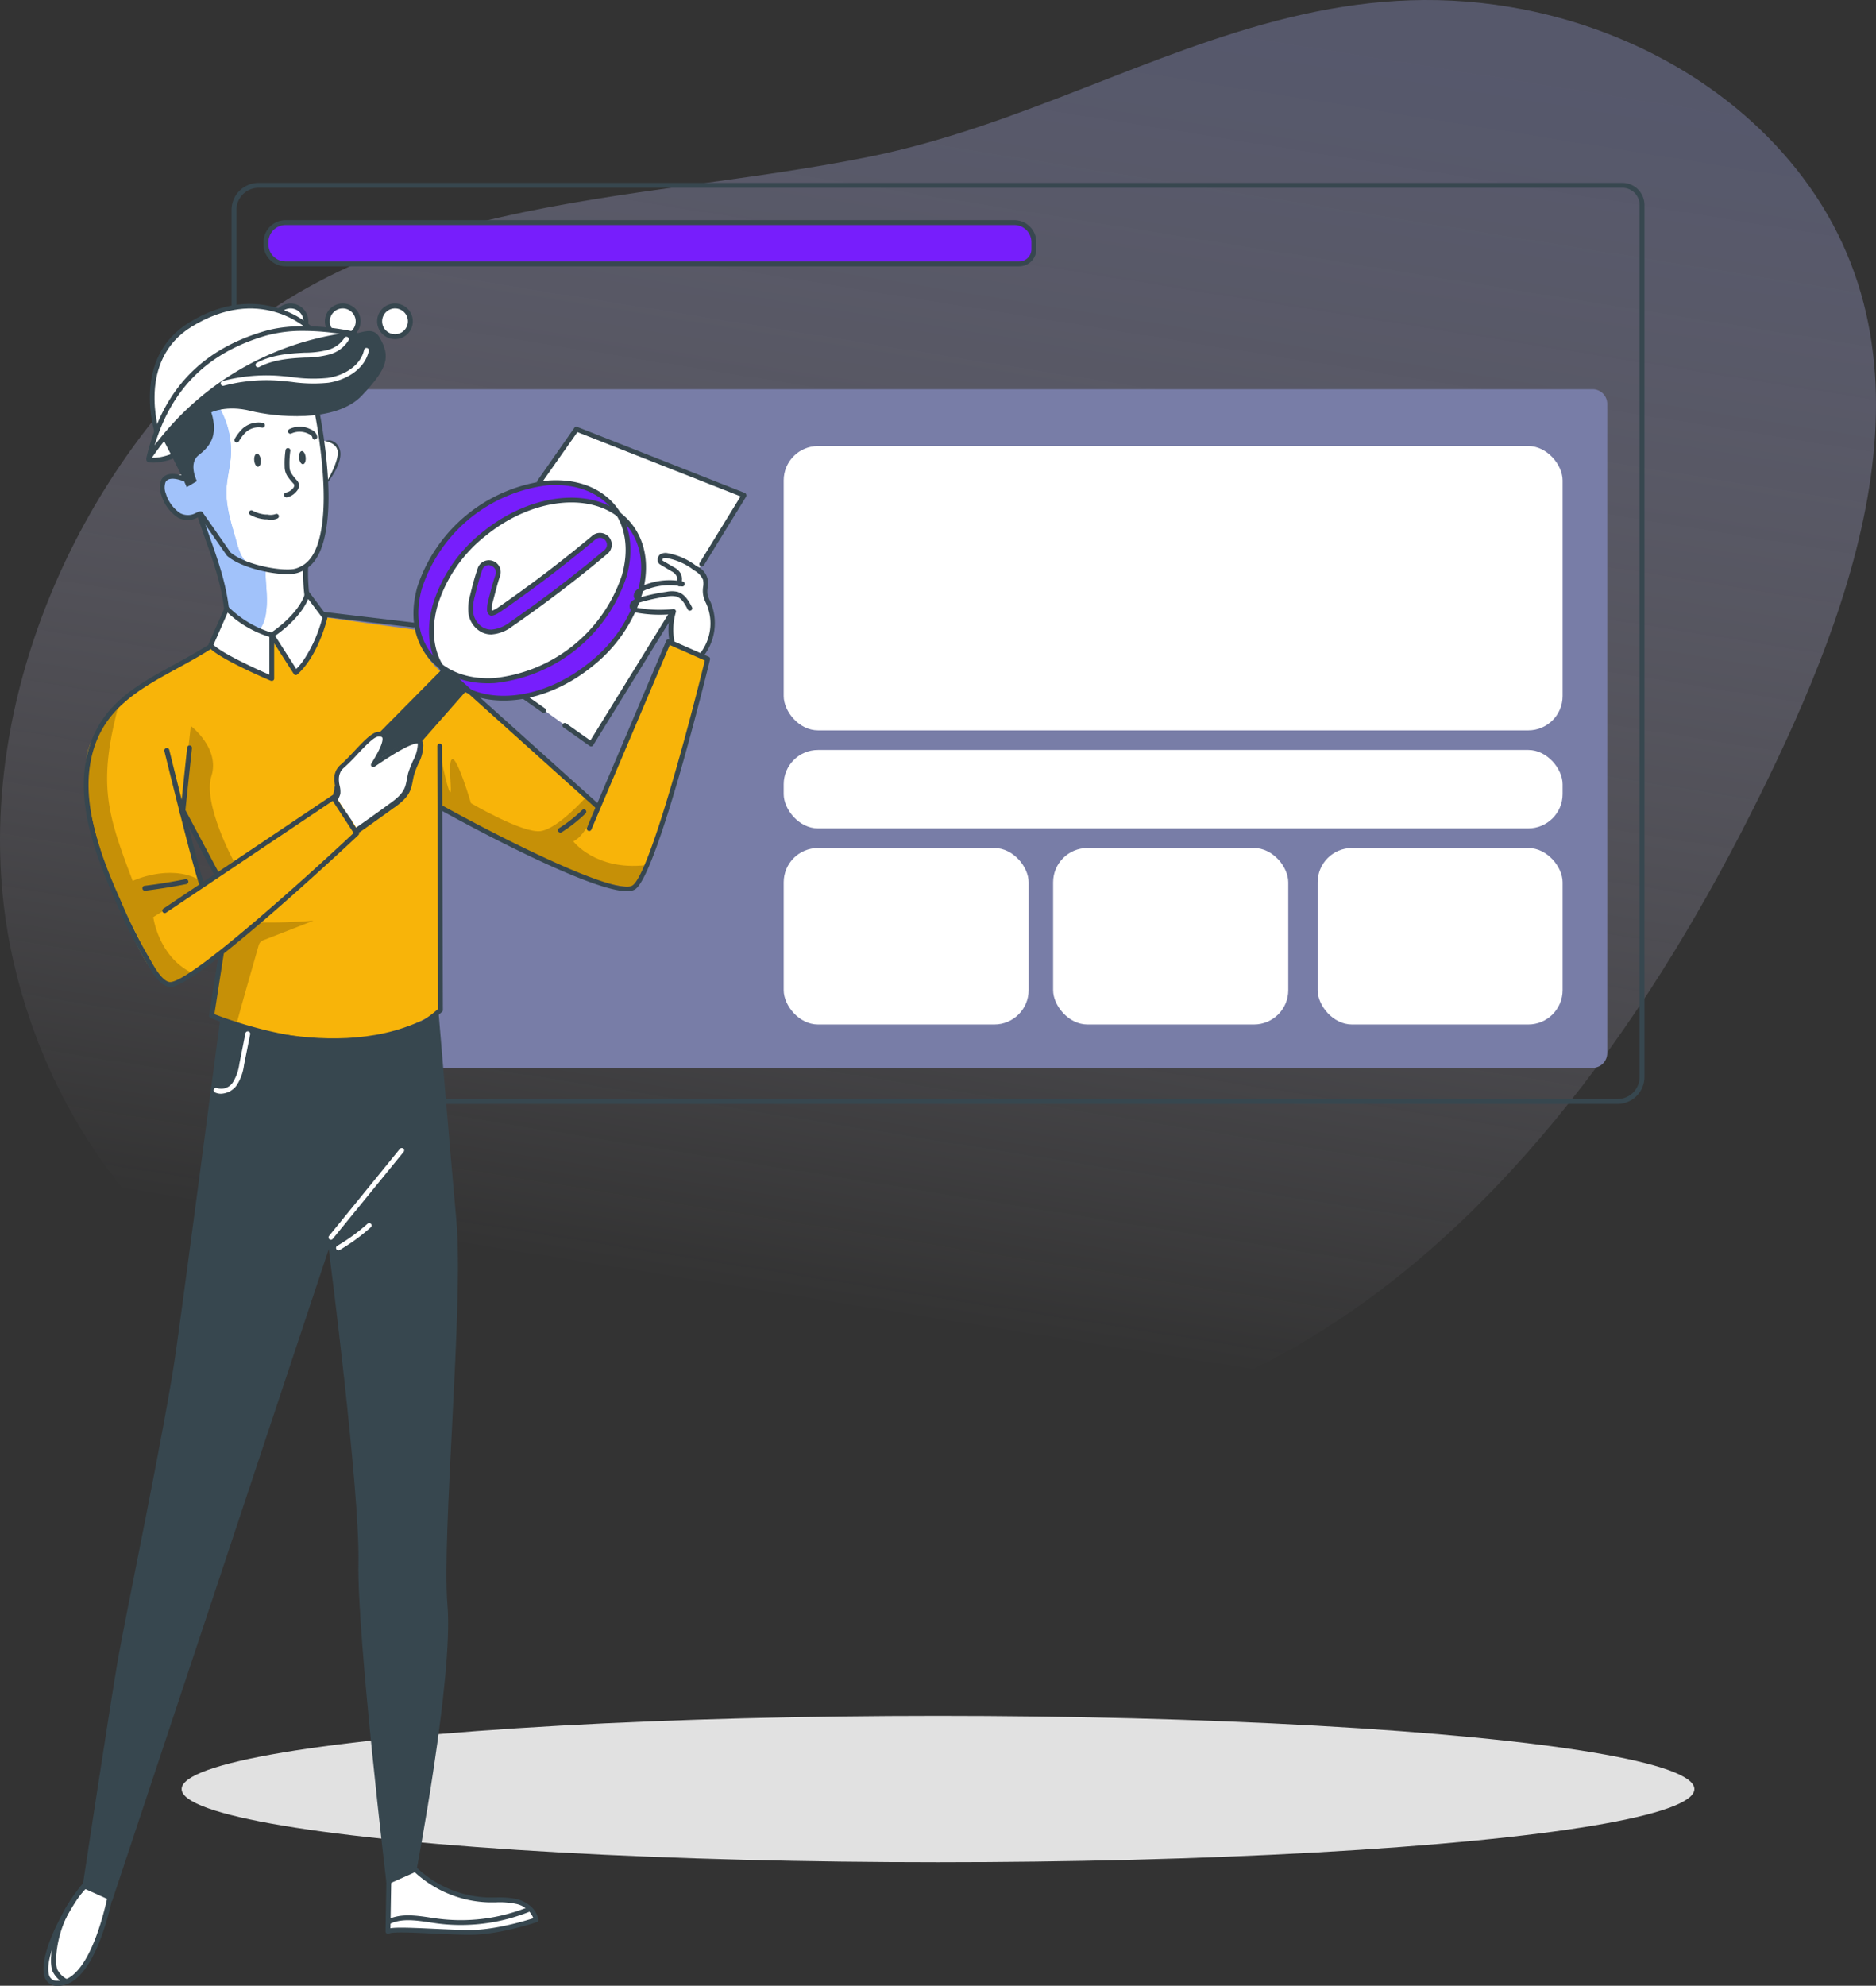 <svg xmlns="http://www.w3.org/2000/svg" xmlns:xlink="http://www.w3.org/1999/xlink" width="382.95" height="405.114" viewBox="0 0 382.95 405.114"><rect x="0" y="0" width="382.95" height="405.114" fill="#333333" stroke="none"/><defs><linearGradient id="a" x1="0.5" x2="0.339" y2="0.81" gradientUnits="objectBoundingBox"><stop offset="0" stop-color="#797da4"/><stop offset="1" stop-color="#efe5ff" stop-opacity="0"/></linearGradient></defs><g transform="translate(-455.025 -5935)"><g transform="translate(455.032 5935.004)"><path d="M321.9,65.82C293.12,72.75,266.66,88,236.3,94.2c-49.22,10-104.72,7.06-141.23,47.64C67.5,172.49,51.91,217.37,61.23,258.25c24.24,106.36,177,125.34,259.25,80.15,42.67-23.45,73.61-67,95.15-109.57,19.77-39.09,40.78-90.54,11-130.21-14.2-18.93-36.52-31-59.86-34.91C350.77,61,336.05,62.41,321.9,65.82Z" transform="translate(-58.53 -62.29)" opacity="0.5" fill="url(#a)"/><path d="M125,200.08a12.88,12.88,0,0,0,1.45,2.65L124.51,206l4.84,3.82,2.75-2.68a12.57,12.57,0,0,0,5.9.86l1.9,3.3,5.71-2.3-.92-3.71a12.68,12.68,0,0,0,3.69-4.71h3.81l.86-6.1-3.65-1a12.79,12.79,0,0,0-2.24-5.55l1.9-3.29-4.84-3.83-2.74,2.66a12.85,12.85,0,0,0-5.92-.87l-1.88-3.3-5.72,2.3.93,3.71a12.74,12.74,0,0,0-3.7,4.72h-3.8l-.87,6.1,3.65,1a12.88,12.88,0,0,0,.83,2.95Zm7.87-10.36a6.87,6.87,0,1,1-2.83,6.65,6.75,6.75,0,0,1,2.8-6.65Z" transform="translate(-58.53 -62.29)" fill="#4285f4"/><path d="M129.08,172.82a5.42,5.42,0,0,0,.58,1.09l-.78,1.34,2,1.55,1.12-1.09a5.27,5.27,0,0,0,2.42.34l.77,1.35,2.33-.94-.38-1.5a5.37,5.37,0,0,0,1.51-1.93h1.55l.35-2.49-1.49-.43a5.32,5.32,0,0,0-.91-2.26l.78-1.34-2-1.55-1.11,1.08a5.14,5.14,0,0,0-2.42-.34l-.77-1.35-2.33.94.37,1.5a5.34,5.34,0,0,0-1.5,1.93h-1.56l-.35,2.49,1.49.42a4.89,4.89,0,0,0,.33,1.19Zm3.29-4.3a2.8,2.8,0,1,1-.81,3.87,2.87,2.87,0,0,1-.41-1A2.83,2.83,0,0,1,132.37,168.52Z" transform="translate(-58.53 -62.29)" fill="#4285f4"/><path d="M57.81,79.4H325.08a3,3,0,0,1,3,3V214.85a3,3,0,0,1-3,3H54.81V82.4A3,3,0,0,1,57.81,79.4Z" fill="#787da7"/><path d="M388.71,287.5H111.29a5.51,5.51,0,0,1-5.5-5.5V105.1a5.51,5.51,0,0,1,5.5-5.5H389.71a4.51,4.51,0,0,1,4.5,4.5V282a5.51,5.51,0,0,1-5.5,5.5ZM111.29,100.6a4.51,4.51,0,0,0-4.5,4.5V282a4.51,4.51,0,0,0,4.5,4.5H388.71a4.51,4.51,0,0,0,4.5-4.5V104.1a3.5,3.5,0,0,0-3.5-3.5Z" transform="translate(-58.53 -62.29)" fill="#37474f"/><path d="M58.29,45.4H207a4,4,0,0,1,4,4v1.43a3,3,0,0,1-3,3H58.29a4,4,0,0,1-4-4V49.4A4,4,0,0,1,58.29,45.4Z" fill="#771efc"/><path d="M266.57,116.62H116.82a4.5,4.5,0,0,1-4.5-4.5v-.42a4.51,4.51,0,0,1,4.5-4.5H265.57a4.5,4.5,0,0,1,4.5,4.5v1.42a3.5,3.5,0,0,1-3.5,3.5ZM116.82,108.2a3.5,3.5,0,0,0-3.5,3.5v.42a3.5,3.5,0,0,0,3.5,3.5H266.57a2.5,2.5,0,0,0,2.5-2.5V111.7a3.5,3.5,0,0,0-3.5-3.5Z" transform="translate(-58.53 -62.29)" fill="#37474f"/><path d="M121,127.84a3.14,3.14,0,1,1-3.13-3.13,3.14,3.14,0,0,1,3.13,3.13Z" transform="translate(-58.53 -62.29)" fill="#fff"/><path d="M117.84,131.48a3.64,3.64,0,1,1,3.63-3.64,3.64,3.64,0,0,1-3.63,3.64Zm0-6.27a2.64,2.64,0,1,0,2.63,2.63,2.64,2.64,0,0,0-2.63-2.63Z" transform="translate(-58.53 -62.29)" fill="#37474f"/><circle cx="3.13" cy="3.13" r="3.13" transform="translate(66.84 62.42)" fill="#fff"/><path d="M128.5,131.48a3.64,3.64,0,1,1,3.63-3.64,3.64,3.64,0,0,1-3.63,3.64Zm0-6.27a2.64,2.64,0,1,0,2.63,2.63,2.64,2.64,0,0,0-2.63-2.63Z" transform="translate(-58.53 -62.29)" fill="#37474f"/><path d="M142.29,127.84a3.14,3.14,0,1,1-3.14-3.13,3.14,3.14,0,0,1,3.14,3.13Z" transform="translate(-58.53 -62.29)" fill="#fff"/><path d="M139.15,131.48a3.64,3.64,0,1,1,3.64-3.64A3.64,3.64,0,0,1,139.15,131.48Zm0-6.27a2.63,2.63,0,1,0,1.866.767A2.64,2.64,0,0,0,139.15,125.21Z" transform="translate(-58.53 -62.29)" fill="#37474f"/><ellipse cx="154.4" cy="14.93" rx="154.4" ry="14.93" transform="translate(37.07 350.05)" fill="#e1e1e1"/><path d="M76.31,446.38s-6.69,8.09-7.88,14.45.87,6,2.48,6.14,6-5.17,7.12-7.22,3.56-14.13,3.56-14.13Z" transform="translate(-58.53 -62.29)" fill="#fff"/><path d="M138.34,445.15l3.6-2.34s5.75,5,10.43,6.4,13.93-.91,15.6,4.73c0,0-8.44,2.94-13.45,2.57s-16.8-.2-16.8-.2Z" transform="translate(-58.53 -62.29)" fill="#fff"/><path d="M103.52,269.85s-7,53.33-9.09,68.17S84.13,392,82.61,400.74s-7.27,46.66-7.27,46.66l6.06,2.73,44.23-133s6.37,49.08,6.06,63.93,5.76,65.75,5.76,65.75l6.05-2.7s7.59-39.72,6.37-54.27,3.34-61.5,1.82-78.47-3.63-42.42-3.63-42.42S131.69,278.94,103.52,269.85Z" transform="translate(-58.53 -62.29)" fill="#37474f"/><path d="M70.43,467.4h-.48a2.58,2.58,0,0,1-2.4-2.08c-1.32-5.1,6.17-18.07,9.54-20.37a.49.49,0,0,1,.68.13.48.48,0,0,1-.13.68c-3,2.09-10.31,14.76-9.14,19.31a1.61,1.61,0,0,0,1.5,1.32h.39c7,0,10.27-18.09,10.3-18.27a.507.507,0,0,1,1,.17C81.56,449.11,78.21,467.4,70.43,467.4Z" transform="translate(-58.53 -62.29)" fill="#37474f"/><path d="M126.08,315.22a.45.45,0,0,1-.31-.11.49.49,0,0,1-.07-.69l14.44-17.75a.5.5,0,0,1,.7-.07.49.49,0,0,1,.07.69L126.47,315a.5.5,0,0,1-.39.22Z" transform="translate(-58.53 -62.29)" fill="#fff"/><path d="M127.61,317.37a.49.49,0,0,1-.42-.24.5.5,0,0,1,.17-.68,38.125,38.125,0,0,0,6.2-4.52.492.492,0,0,1,.65.74,39.1,39.1,0,0,1-6.35,4.63.45.45,0,0,1-.25.07Z" transform="translate(-58.53 -62.29)" fill="#fff"/><path d="M154.52,457c-2.2,0-4.93-.13-7.58-.25-3.71-.18-8.34-.4-8.95,0a.52.52,0,0,1-.51,0,.49.49,0,0,1-.26-.43l.26-15.4a.47.47,0,0,1,.51-.49.49.49,0,0,1,.48.51l-.25,14.73c1.31-.22,4-.12,8.77.1,2.63.12,5.35.25,7.53.25,5,0,11.22-1.87,12.88-2.4a4.83,4.83,0,0,0-3.54-2.93,16.208,16.208,0,0,0-4.09-.31h-1.6a23.25,23.25,0,0,1-16.48-7.66.5.5,0,0,1,0-.7.49.49,0,0,1,.7.05,22.23,22.23,0,0,0,15.77,7.32h1.56a17.119,17.119,0,0,1,4.33.34c1.94.48,4,1.95,4.37,4.15a.48.48,0,0,1-.33.54C167.82,454.51,160.44,457,154.52,457Z" transform="translate(-58.53 -62.29)" fill="#37474f"/><path d="M103.64,285.42a2.82,2.82,0,0,1-1.23-.27.492.492,0,0,1,.42-.89,2.81,2.81,0,0,0,3.18-1.1,9.34,9.34,0,0,0,1.37-3.82l1.24-6.25a.494.494,0,1,1,.97.19l-1.25,6.25a9.84,9.84,0,0,1-1.54,4.22,4.18,4.18,0,0,1-3.16,1.67Z" transform="translate(-58.53 -62.29)" fill="#fff"/><path d="M152.64,455a37.442,37.442,0,0,1-5-.33l-1.42-.21c-2.93-.43-6-.89-8.44.49l-.48-.87c2.75-1.53,6-1.05,9.07-.59l1.4.2a36.59,36.59,0,0,0,18.57-2.35l.37.91A37.59,37.59,0,0,1,152.64,455Z" transform="translate(-58.53 -62.29)" fill="#37474f"/><path d="M71.83,467a5.51,5.51,0,0,1-2.63-2.67,8.44,8.44,0,0,1-.23-3,23.51,23.51,0,0,1,6.41-14.48l.72.69A22.4,22.4,0,0,0,70,461.38a7.25,7.25,0,0,0,.19,2.64,4.58,4.58,0,0,0,2.1,2.07Z" transform="translate(-58.53 -62.29)" fill="#37474f"/><path d="M120.65,151.78l31.24-50.76L117.68,87.54l-28.2,41.88Z" fill="#fff"/><path d="M201.37,196.21s2.68-3.43,2.74-6.86-2.17-3.84-1.59-5.85.1-3.15-2-5.26-6.84-3.36-7.15-2.23,4.24,2.93,3.81,4.86c0,0-8.11.31-8.48,2.37l-.13,1.44s-1.62.74-1.25,1.62,8.68.75,8.68.75-1.38,5.42.43,7Z" transform="translate(-58.53 -62.29)" fill="#fff"/><path d="M185.67,167.74c8.58,11.31.77,25.55-10.8,32.92s-22.79,4.07-28.61-5.06-1.14-22.51,10.44-29.88S179.13,159.12,185.67,167.74Z" transform="translate(-58.53 -62.29)" fill="#fff"/><path d="M195,193.22l-14.42,33.05L154.3,203.51s-9.56-4.71-10.78-12.7l-18.64-2.59s-2.24,8.85-6.07,10.77l-4.18-7.32-.63,9s-9.62-3.9-12.32-6.19c0,0-21.49,9.72-25,20.33s8,36.19,8,36.19,4.34,11.13,8,11.83,11-6.1,11-6.1l-2,12.77s28.11,11.14,46.7-1.16l-.25-41.49s23.71,12,30.84,14.58,9.74,1.56,9.74,1.56S200.92,211,203,196.2Zm-95,49.51-3.63-13.65,6.19,11.59Z" transform="translate(-58.53 -62.29)" fill="#f8b409"/><path d="M150.67,199.7s14.52,6,28.41-8.84,5-24.11,5-24.11,12.32,8.48,1.74,23.48S163.61,205.39,157,204.28,150.67,199.7,150.67,199.7Z" transform="translate(-58.53 -62.29)" fill="#771efc"/><path d="M111.26,250.11c-.23,0,0,.35.25.35a109,109,0,0,0,11-.35l-10,3.9a2.26,2.26,0,0,0-.86.51,2.09,2.09,0,0,0-.39.87c-1.5,5.26-4.59,15.94-4.45,16l-5.14-1.88,2-12.77Z" transform="translate(-58.53 -62.29)" opacity="0.2"/><path d="M95.62,226.67l1.86-16.28s6,4.56,4.2,10.22S106.25,238,106.25,238l-3.72,2.71L95.11,225.4Z" transform="translate(-58.53 -62.29)" opacity="0.2"/><path d="M148.3,215.64s1.5,7.66,2.08,8.24-.58-6.38.47-6.73,3.82,9,3.82,9,10.67,6.26,14.27,5.68,9.28-7,9.28-7l2.18,2s-2.18,5.93-4.85,7.09c0,0,4.52,6,14.73,4.87,0,0-.73,5.47-4.76,4.64-9.49-2-37.36-16.63-37.36-16.63Z" transform="translate(-58.53 -62.29)" opacity="0.2"/><path d="M83,205.11C78.44,222,80.19,227.79,85.61,242c0,0,7.43-3.5,13.46-.28l.58,1.57-9.84,6.09s1,7.85,7.65,11.27c0,0-2.65,2.56-4.75,2.18s-10.34-18.28-12.15-21.9S70.09,219.2,83,205.11Z" transform="translate(-58.53 -62.29)" opacity="0.2"/><path d="M147.92,198a16,16,0,0,1-4.32-14.33c1.7-8.94,10.48-17.57,17.57-20.5s19-4.16,23,3.55c0,0-8.32-6.32-23,1.69S145.76,191.71,147.92,198Z" transform="translate(-58.53 -62.29)" fill="#771efc"/><path d="M180.51,227.31a.46.46,0,0,1-.33-.13l-31.17-28a.5.5,0,0,1,.66-.74l31.17,28a.53.53,0,0,1-.33.87Z" transform="translate(-58.53 -62.29)" fill="#37474f"/><path d="M186.55,244.11c-8,0-35-14.84-38.3-16.68a.5.5,0,0,1-.19-.67.49.49,0,0,1,.67-.19c14,7.73,35.81,18.47,38.92,16.34,3.5-2.39,11.74-33.54,14.75-45.88l-7.16-3.16-16,37.65a.48.48,0,0,1-.64.26.5.5,0,0,1-.26-.65L194.53,193a.51.51,0,0,1,.27-.27.5.5,0,0,1,.38,0l8,3.53a.49.49,0,0,1,.28.57c-.43,1.78-10.68,43.74-15.26,46.87a2.92,2.92,0,0,1-1.65.41Z" transform="translate(-58.53 -62.29)" fill="#37474f"/><path d="M128.27,275.47c-13.45,0-26.56-5.43-26.76-5.52a.5.5,0,0,1-.3-.53l2-12.77a.506.506,0,0,1,1,.15l-1.92,12.38c3.48,1.38,31.42,11.86,45.66-1.06l-.16-53.62a.49.49,0,0,1,.49-.5h0a.49.49,0,0,1,.49.49l.16,53.85a.45.45,0,0,1-.16.36C143.22,273.82,135.69,275.47,128.27,275.47Z" transform="translate(-58.53 -62.29)" fill="#37474f"/><path d="M142.86,190.28h-.06l-18.39-2.19a.49.49,0,0,1-.43-.55.5.5,0,0,1,.55-.43l18.39,2.19a.5.5,0,0,1-.06,1Z" transform="translate(-58.53 -62.29)" fill="#37474f"/><path d="M93.31,263.62c-2.06,0-3.75-3-4.76-4.73-.14-.25-.27-.47-.38-.65a111.459,111.459,0,0,1-6-12c-4.43-10-8.21-20.51-5.8-30.2,2.44-9.84,9.91-13.92,17.83-18.24,2.18-1.2,4.44-2.43,6.6-3.79a.49.49,0,0,1,.68.15.5.5,0,0,1-.15.68c-2.19,1.38-4.46,2.62-6.66,3.82-7.72,4.22-15,8.2-17.35,17.61s1.39,19.77,5.75,29.57A109.462,109.462,0,0,0,89,257.73l.39.67c.84,1.48,2.41,4.23,3.9,4.23h0c4.25-.1,28.16-21.71,37.42-30.41l-4.27-6.55-34,22.8a.494.494,0,1,1-.55-.82l34.39-23.08a.54.54,0,0,1,.37-.08.51.51,0,0,1,.32.21l.09.12,4.7,7.21a.5.5,0,0,1-.08.63c-1.34,1.26-32.82,30.83-38.37,31Z" transform="translate(-58.53 -62.29)" fill="#37474f"/><path d="M125.18,160.66a.49.49,0,0,1-.3-.1.51.51,0,0,1-.09-.7c.86-1.1,2.88-4.31,2-5.86a1.53,1.53,0,0,0-1-.89,1.56,1.56,0,0,0-1.14.41.5.5,0,0,1-.67-.73,2.65,2.65,0,0,1,2-.66,2.45,2.45,0,0,1,1.71,1.39c1.33,2.39-1.74,6.49-2.1,6.95a.49.49,0,0,1-.41.19Z" transform="translate(-58.53 -62.29)" fill="#37474f"/><path d="M158.14,201.68c-5.15,0-9.44-1.83-12.2-5.24-3-3.7-3.79-8.79-2.25-14.34a31.84,31.84,0,0,1,26.95-21.8c5.75-.35,10.56,1.49,13.55,5.19s3.8,8.79,2.26,14.34a31.87,31.87,0,0,1-26.95,21.81C159,201.67,158.58,201.68,158.14,201.68ZM172,161.24h-1.29a30.88,30.88,0,0,0-26.06,21.09c-1.45,5.23-.72,10,2.07,13.45s7.31,5.16,12.73,4.83a30.85,30.85,0,0,0,26.06-21.08c1.45-5.23.71-10-2.08-13.46C180.86,163,176.84,161.24,172,161.24Z" transform="translate(-58.53 -62.29)" fill="#37474f"/><path d="M161.34,205.21c-5,0-9.38-1.72-12.22-5.22-3-3.7-3.79-8.79-2.25-14.34a29.92,29.92,0,0,1,10.25-14.89c10.54-8.53,24.11-9.31,30.25-1.72,3,3.7,3.8,8.79,2.26,14.34a30.09,30.09,0,0,1-10.25,14.89C173.7,202.86,167.14,205.21,161.34,205.21Zm13.82-40.42c-5.57,0-11.92,2.28-17.42,6.74a29,29,0,0,0-9.92,14.38c-1.45,5.24-.72,10,2.07,13.46,5.8,7.16,18.75,6.32,28.87-1.87a29,29,0,0,0,9.92-14.39c1.45-5.23.71-10-2.08-13.45-2.6-3.27-6.77-4.87-11.44-4.87Z" transform="translate(-58.53 -62.29)" fill="#37474f"/><path d="M153.65,203.28,143.34,215v.05L130,230.11l-2.4-5.6-1.07.55s-.41.15-.4.1a4.76,4.76,0,0,0,.67-2.39c.67-.19,0-.89,0-1.13v-1.26l7.74-7.18.44-.46,13.78-13.92h.16a3.5,3.5,0,0,1,.73.16,4.64,4.64,0,0,1,1.64.84,7.34,7.34,0,0,1,2.27,3.11A1.132,1.132,0,0,0,153.65,203.28Z" transform="translate(-58.53 -62.29)" fill="#37474f"/><path d="M158.82,191.22a4.1,4.1,0,0,1-1.7-.36,4.63,4.63,0,0,1-2.5-3.7,9.419,9.419,0,0,1,.35-3.34c.39-1.63.88-3.54,1.53-5.45a1.924,1.924,0,0,1,3.64,1.25c-.61,1.75-1.07,3.56-1.44,5.09a6.339,6.339,0,0,0-.27,2,1,1,0,0,0,.3.66c.06,0,.47.13,1.88-.84,6.57-4.55,13-9.45,19.14-14.59a1.924,1.924,0,1,1,2.47,2.95c-6.22,5.2-12.76,10.18-19.43,14.8a7.33,7.33,0,0,1-3.97,1.53Z" transform="translate(-58.53 -62.29)" fill="#771efc"/><path d="M158.82,191.72a4.431,4.431,0,0,1-1.9-.42,5.1,5.1,0,0,1-2.79-4.08,9.82,9.82,0,0,1,.36-3.51c.4-1.65.89-3.58,1.55-5.5a2.411,2.411,0,1,1,4.56,1.57c-.59,1.73-1,3.53-1.42,5.05a6,6,0,0,0-.26,1.82.64.64,0,0,0,.06.22,5.8,5.8,0,0,0,1.35-.75c6.56-4.54,13-9.44,19.11-14.55a2.36,2.36,0,0,1,1.76-.56,2.406,2.406,0,0,1,1.33,4.25c-6.23,5.23-12.78,10.21-19.46,14.83a7.77,7.77,0,0,1-4.25,1.63Zm-.5-14.15a1.52,1.52,0,0,0-.63.14,1.45,1.45,0,0,0-.72.82c-.65,1.88-1.13,3.79-1.52,5.4a9.11,9.11,0,0,0-.34,3.17,4.14,4.14,0,0,0,2.22,3.31,3.63,3.63,0,0,0,1.49.32,7,7,0,0,0,3.69-1.45c6.66-4.6,13.18-9.57,19.39-14.77a1.47,1.47,0,0,0,.51-1,1.45,1.45,0,0,0-.33-1,1.42,1.42,0,0,0-2-.18c-6.14,5.14-12.59,10.06-19.18,14.61-1.15.8-1.93,1.09-2.37.89a1.36,1.36,0,0,1-.58-1,6.66,6.66,0,0,1,.28-2.17c.38-1.55.84-3.37,1.45-5.14a1.43,1.43,0,0,0-.89-1.81A1.24,1.24,0,0,0,158.32,177.57Z" transform="translate(-58.53 -62.29)" fill="#37474f"/><path d="M169.51,207.73a.51.51,0,0,1-.28-.09l-4-2.81a.49.49,0,0,1-.12-.69.5.5,0,0,1,.69-.12l4,2.81a.51.51,0,0,1,.12.69A.49.49,0,0,1,169.51,207.73Z" transform="translate(-58.53 -62.29)" fill="#37474f"/><path d="M179.18,214.56a.52.52,0,0,1-.29-.09l-5.36-3.79a.49.49,0,0,1-.12-.69.51.51,0,0,1,.69-.12l4.93,3.49,16.05-26a.5.5,0,0,1,.68-.16.49.49,0,0,1,.17.68L179.6,214.33a.45.45,0,0,1-.32.22Z" transform="translate(-58.53 -62.29)" fill="#37474f"/><path d="M201.77,177.86a.48.48,0,0,1-.26-.07.49.49,0,0,1-.16-.68l8.34-13.56-33.3-13.11L169,160.93a.49.49,0,0,1-.8-.56l7.57-10.82a.47.47,0,0,1,.58-.17l34.21,13.47a.52.52,0,0,1,.29.31.54.54,0,0,1,0,.41l-8.65,14.06a.51.51,0,0,1-.43.23Z" transform="translate(-58.53 -62.29)" fill="#37474f"/><path d="M99.74,243.22a.49.49,0,0,1-.42-.24c-.81-1.35-6.59-24.79-7.24-27.46a.514.514,0,0,1,1-.24c2.55,10.41,6.56,26.23,7.12,27.19a.49.49,0,0,1-.17.68.59.59,0,0,1-.29.07Z" transform="translate(-58.53 -62.29)" fill="#37474f"/><path d="M102.47,240.6a.49.49,0,0,1-.44-.26l-7-13.21a.5.5,0,0,1,.21-.67.48.48,0,0,1,.66.2l7.05,13.22a.48.48,0,0,1-.2.66.53.53,0,0,1-.28.06Z" transform="translate(-58.53 -62.29)" fill="#37474f"/><path d="M88.09,244a.5.5,0,0,1-.49-.44A.49.49,0,0,1,88,243c2.8-.34,5.61-.8,8.36-1.35a.509.509,0,1,1,.19,1c-2.77.56-5.6,1-8.43,1.36Z" transform="translate(-58.53 -62.29)" fill="#37474f"/><path d="M95.74,228.65a.53.53,0,0,1-.24-.06.58.58,0,0,1-.3-.52.71.71,0,0,1,.16-.38l1.37-12.88a.48.48,0,0,1,.54-.44.49.49,0,0,1,.44.54l-1.38,13a.51.51,0,0,1,0,.13.55.55,0,0,1-.16.49A.68.68,0,0,1,95.74,228.65ZM95.35,227.78Z" transform="translate(-58.53 -62.29)" fill="#37474f"/><path d="M144.23,214c0,1.69-1.75,5.18-1.75,5.18a2.679,2.679,0,0,1,0,.44,12.192,12.192,0,0,1-.41,1.82,8.51,8.51,0,0,1-2.56,4.1l-.87.69a.26.26,0,0,1-.11.07c-2.07,1.59-5.21,3.79-7.1,5.1l-1-1.58s-2.71-3.89-3.38-5.22a6.454,6.454,0,0,0,.47-.69,6.24,6.24,0,0,0-.27-2.38c-.07-.28-.14-.55-.18-.79a1.35,1.35,0,0,1,.07-.95,4,4,0,0,1,.43-.48h0c1.55-1.64,6.42-6.27,6.42-6.27a12.313,12.313,0,0,1,1.52-.83,2.57,2.57,0,0,1,1.2-.31.39.39,0,0,1,.41.33,1.44,1.44,0,0,1,0,.46,27.239,27.239,0,0,1-1.95,4.89c0,.23.21.21.26-.19a45.447,45.447,0,0,1,4.43-2.66h.09c1.93-1,3.79-1.73,4.22-1.34a.21.21,0,0,1,.06.08,1.272,1.272,0,0,0,.07.24C144.32,213.79,144.23,213.88,144.23,214Z" transform="translate(-58.53 -62.29)" fill="#fff"/><path d="M131.46,232.06a.46.46,0,0,1-.4-.21.5.5,0,0,1,.11-.69c2-1.39,5.16-3.64,7-5l.12-.08c2.6-1.89,2.92-2.93,3.23-4.48l.05-.26c.06-.32.13-.66.21-1a2.1,2.1,0,0,1,.15-.57c.23-.74.56-1.5.87-2.23a7.77,7.77,0,0,0,1-3.25.908.908,0,0,0,0-.16.609.609,0,0,1,0-.13v-.05c-.14,0-.88-.09-3.6,1.44l-.18.09c-2.34,1.35-4.94,3.18-5,3.19a.48.48,0,0,1-.62,0,.5.5,0,0,1-.07-.63c.14-.21.26-.42.38-.62,1.6-2.64,1.92-3.84,1.9-4.39,0-.31-.12-.36-.15-.38a.89.89,0,0,0-.5-.08,1.632,1.632,0,0,0-.31,0c-.92.14-2.65,2-4.17,3.59a35.351,35.351,0,0,1-2.74,2.74,3.091,3.091,0,0,0-.74.92v.06a2.68,2.68,0,0,0-.28,1,4.071,4.071,0,0,0,0,.84,4.679,4.679,0,0,0,.14.86,5,5,0,0,1,.14,1.65,3.83,3.83,0,0,1-.37.92v.09a.51.51,0,0,1-.66.25.5.5,0,0,1-.25-.65l.06-.11c.08-.18.25-.54.29-.67a4.3,4.3,0,0,0-.14-1.29,8.152,8.152,0,0,0-.15-.93,6,6,0,0,1,0-1,3.86,3.86,0,0,1,.42-1.5h0a4.26,4.26,0,0,1,1-1.17c.83-.72,1.76-1.72,2.67-2.68,1.87-2,3.48-3.69,4.74-3.89h.37a1.84,1.84,0,0,1,1.07.21,1.32,1.32,0,0,1,.65,1.2,8.21,8.21,0,0,1-1.3,3.68c.94-.62,2.14-1.39,3.3-2l.1-.05c3.55-2,4.44-1.74,4.85-1.22a.58.58,0,0,1,.13.24.77.77,0,0,1,.09.27,1.561,1.561,0,0,1,.07.37,8.31,8.31,0,0,1-1,3.75,19.316,19.316,0,0,0-.83,2.12c-.06.17-.1.34-.14.5-.08.35-.14.68-.2,1l-.05.26c-.35,1.74-.78,3-3.55,5a1.64,1.64,0,0,1-.26.17c-1.76,1.29-4.94,3.55-6.92,4.94a.47.47,0,0,1-.53.02Zm12.17-18.2Z" transform="translate(-58.53 -62.29)" fill="#37474f"/><path d="M172.92,232.15a.51.51,0,0,1-.42-.23.5.5,0,0,1,.15-.68,28.808,28.808,0,0,0,4.73-3.72.492.492,0,0,1,.68.71,30.23,30.23,0,0,1-4.88,3.84A.5.5,0,0,1,172.92,232.15Z" transform="translate(-58.53 -62.29)" fill="#37474f"/><path d="M195.77,194a.51.51,0,0,1-.48-.39,12.84,12.84,0,0,1,.08-6,26.461,26.461,0,0,1-6.94-.34,1.73,1.73,0,0,1-1.2-.64,1.35,1.35,0,0,1,.23-1.65,2.79,2.79,0,0,1,1.19-.65,36.887,36.887,0,0,1,5.88-1.3,5.28,5.28,0,0,1,2.31,0c1.46.43,2.28,1.84,2.94,3.13a.48.48,0,0,1-.21.66.5.5,0,0,1-.67-.21c-.59-1.16-1.25-2.32-2.33-2.63a4.44,4.44,0,0,0-1.88,0,37.6,37.6,0,0,0-5.73,1.26,2.17,2.17,0,0,0-.79.4c-.12.13-.18.33-.12.42a1.428,1.428,0,0,0,.56.22,25.45,25.45,0,0,0,7.34.26.5.5,0,0,1,.54.62,12.5,12.5,0,0,0-.24,6.24.48.48,0,0,1-.37.59Z" transform="translate(-58.53 -62.29)" fill="#37474f"/><path d="M188.9,184.91a.94.94,0,0,1-.58-.21,1.15,1.15,0,0,1-.43-.82,1.61,1.61,0,0,1,.51-1.17,5.21,5.21,0,0,1,2.18-1.26,13.79,13.79,0,0,1,7.31-.53.511.511,0,1,1-.21,1,12.63,12.63,0,0,0-6.78.5,4.3,4.3,0,0,0-1.78,1,.69.69,0,0,0-.24.45.14.14,0,0,0,.05.1.45.45,0,0,1,.56.38.5.5,0,0,1-.41.58Z" transform="translate(-58.53 -62.29)" fill="#37474f"/><path d="M201.68,196.56a.46.46,0,0,1-.32-.11.49.49,0,0,1-.06-.7,9.91,9.91,0,0,0,1.48-10.11l-.18-.4a6.08,6.08,0,0,1-.56-1.67,5.67,5.67,0,0,1,0-1.49,3.91,3.91,0,0,0,0-1.49,4,4,0,0,0-1.82-1.94,12.77,12.77,0,0,0-5.59-2.51,1.27,1.27,0,0,0-.78.09.68.68,0,0,0-.07.43l2.31,1.35a3.2,3.2,0,0,1,1.48,1.46,3.05,3.05,0,0,1,.15,1.21,4.147,4.147,0,0,0,0,.61.506.506,0,1,1-1,.15,4.9,4.9,0,0,1,0-.77,2.28,2.28,0,0,0-.08-.85,2.32,2.32,0,0,0-1.07-1l-2.37-1.42a1,1,0,0,1-.42-.86,1.39,1.39,0,0,1,.53-1.18,2.19,2.19,0,0,1,1.41-.24,13.55,13.55,0,0,1,6,2.67,3.78,3.78,0,0,1,2.26,4.36,5.26,5.26,0,0,0-.05,1.24,5.32,5.32,0,0,0,.49,1.4l.19.41a11,11,0,0,1-1.64,11.15.48.48,0,0,1-.29.21Z" transform="translate(-58.53 -62.29)" fill="#37474f"/><path d="M88.88,155.8l3.9-4.76,2.84,3.76a14.82,14.82,0,0,1-6.74,1Z" transform="translate(-58.53 -62.29)" fill="#fff"/><path d="M104.83,186.42l-3.15,8.06,12.32,6.2v-8.84l4.9,7.67a59.189,59.189,0,0,0,6-11.3L121.2,184s-4.57,7.21-7.35,7S104.83,186.42,104.83,186.42Z" transform="translate(-58.53 -62.29)" fill="#fff"/><path d="M122.88,145l1.11,7.13s3.65.15,3.49,2.69-2.7,6.5-2.7,6.5,1.75,11.16-3.64,16.55v5.51s-3.47,6.93-7.1,8.44c0,0-6-2.14-8.86-4.84,0,0-4.23-14.88-5.65-19.63,0,0-2.67,1.63-4.37.09s-4.53-5.13-3.2-7.06,4.66-1.12,4.66-1.12L92.78,151s6.49-8.4,15-8.08a74.369,74.369,0,0,1,15.1,2.08Z" transform="translate(-58.53 -62.29)" fill="#fff"/><path d="M103.18,145.25a17.5,17.5,0,0,1,2.43,10.53c-.19,2.05-.74,4.07-.85,6.13-.18,3.29.76,6.52,1.7,9.68.61,2.07,1.09,4.8,3,5.81,1,.49,2,.12,3.17.92,0,.07.09.31.09.39,0,2.84.53,5.56.12,8.37a7.29,7.29,0,0,1-1.61,4.06l-6.4-4.72S102,175.54,99.3,167.54c0,0-4.56,1.08-6.41-2.52s-1.74-5.1.11-5.56a12.16,12.16,0,0,1,4.53.11l-1.28-8.69,5.22-5.34Z" transform="translate(-58.53 -62.29)" fill="#4285f4"/><path d="M103.18,145.25a17.5,17.5,0,0,1,2.43,10.53c-.19,2.05-.74,4.07-.85,6.13-.18,3.29.76,6.52,1.7,9.68.61,2.07,1.09,4.8,3,5.81,1,.49,2,.12,3.17.92,0,.07.09.31.09.39,0,2.84.53,5.56.12,8.37a7.29,7.29,0,0,1-1.61,4.06l-6.4-4.72S102,175.54,99.3,167.54c0,0-4.56,1.08-6.41-2.52s-1.74-5.1.11-5.56a12.16,12.16,0,0,1,4.53.11l-1.28-8.69,5.22-5.34Z" transform="translate(-58.53 -62.29)" fill="#fff" opacity="0.5"/><path d="M96.64,161.67l2.08-1.23s-1.82-3.58.33-5.27,4.15-3.84,2.61-8.76c0,0,3.08-1.53,8-.3S127,148.67,132.38,143s5.84-7.93,3.69-11.77-6.14,1.69-12.59-1.08-11.37-5.07-22.28,2-12.59,13.36-10.44,17.66S95,157.83,96.64,161.67Z" transform="translate(-58.53 -62.29)" fill="#37474f"/><path d="M89.33,154.17,90.7,151a22.52,22.52,0,0,1-.53-12.73c2.2-8.49,11.63-12.73,17.3-13.51s10,1.93,14.29,4.08l7.89,1.6S105.53,133.37,89.33,154.17Z" transform="translate(-58.53 -62.29)" fill="#fff"/><path d="M117.23,179.42c-3.59,0-9.67-1.41-12.34-3.73l-.08-.09-5.74-8.23a.5.5,0,0,1,.12-.69.51.51,0,0,1,.69.12l5.7,8.18c3.19,2.72,11.15,4,13.36,3.28s4.88-2.58,5.54-11.09-1.56-19.85-1.58-20a.5.5,0,0,1,.39-.58.49.49,0,0,1,.58.39c0,.12,2.26,11.53,1.59,20.24-.7,9.09-3.7,11.16-6.23,11.95A7.22,7.22,0,0,1,117.23,179.42Z" transform="translate(-58.53 -62.29)" fill="#37474f"/><path d="M96.88,168.39a4.54,4.54,0,0,1-2-.48,8.3,8.3,0,0,1-3.42-4.63,4.18,4.18,0,0,1,0-3.11c1.21-2.22,4.69-.7,4.84-.64a.5.5,0,0,1,.24.66.48.48,0,0,1-.65.24s-2.8-1.19-3.57.21a3.25,3.25,0,0,0,.06,2.34,7.39,7.39,0,0,0,2.93,4,3.39,3.39,0,0,0,3.21-.05.49.49,0,1,1,.53.82,4.2,4.2,0,0,1-2.17.64Z" transform="translate(-58.53 -62.29)" fill="#37474f"/><path d="M117,163.75a.5.5,0,0,1-.49-.4.49.49,0,0,1,.39-.58,2.49,2.49,0,0,0,1.46-.91.8.8,0,0,0,.21-.71,1,1,0,0,0-.2-.26,10.94,10.94,0,0,1-1-1.21,3.57,3.57,0,0,1-.74-2.25,18.391,18.391,0,0,1,.18-3.32.49.49,0,0,1,.56-.41.5.5,0,0,1,.42.56,17.311,17.311,0,0,0-.17,3.14,3.47,3.47,0,0,0,.1.85,3.63,3.63,0,0,0,.46.87,10.271,10.271,0,0,0,.87,1.08,2.2,2.2,0,0,1,.39.54,1.69,1.69,0,0,1-.33,1.72,3.47,3.47,0,0,1-2,1.28Z" transform="translate(-58.53 -62.29)" fill="#37474f"/><path d="M113.92,168.31a7.679,7.679,0,0,1-.91-.07h-.3a7.42,7.42,0,0,1-3.11-.92.5.5,0,0,1-.19-.67.48.48,0,0,1,.67-.19,6.76,6.76,0,0,0,2.7.8h.35a3,3,0,0,0,1.62-.1.492.492,0,0,1,.44.88,2.75,2.75,0,0,1-1.27.27Z" transform="translate(-58.53 -62.29)" fill="#37474f"/><path d="M106.86,152.57a.5.5,0,0,1-.42-.76,9.309,9.309,0,0,1,1.67-2.15,4.91,4.91,0,0,1,4.08-1.1.48.48,0,0,1,.39.57.5.5,0,0,1-.57.4,3.92,3.92,0,0,0-3.25.88,8.26,8.26,0,0,0-1.48,1.92.49.49,0,0,1-.42.24Z" transform="translate(-58.53 -62.29)" fill="#37474f"/><path d="M122.79,152a.51.51,0,0,1-.49-.41.83.83,0,0,0-.25-.47,2,2,0,0,0-.55-.33,4.07,4.07,0,0,0-3.45-.09.49.49,0,0,1-.68-.18.5.5,0,0,1,.18-.67,4.83,4.83,0,0,1,4.34,0,2.78,2.78,0,0,1,.84.51,1.9,1.9,0,0,1,.55,1,.5.5,0,0,1-.4.57Z" transform="translate(-58.53 -62.29)" fill="#37474f"/><path d="M111.75,156.11c.07.74-.17,1.37-.54,1.4s-.72-.53-.79-1.27.17-1.37.54-1.4S111.68,155.37,111.75,156.11Z" transform="translate(-58.53 -62.29)" fill="#37474f"/><path d="M120.92,155.59c.07.74-.17,1.37-.54,1.4s-.73-.53-.8-1.27.17-1.37.54-1.41S120.85,154.85,120.92,155.59Z" transform="translate(-58.53 -62.29)" fill="#37474f"/><path d="M121.2,184.49a.49.49,0,0,1-.49-.44,35.68,35.68,0,0,1-.29-5.93.5.5,0,1,1,1,.07,36.712,36.712,0,0,0,.29,5.76.49.49,0,0,1-.44.54Z" transform="translate(-58.53 -62.29)" fill="#37474f"/><path d="M104.75,186.87a.5.5,0,0,1-.49-.43c-.61-5.07-2.17-9.5-3.83-14.19-.56-1.6-1.15-3.25-1.7-4.95a.49.49,0,0,1,.32-.62.48.48,0,0,1,.62.31c.55,1.69,1.13,3.34,1.7,4.94,1.67,4.74,3.25,9.21,3.87,14.39a.49.49,0,0,1-.43.55Z" transform="translate(-58.53 -62.29)" fill="#37474f"/><path d="M88.88,156.29a.57.57,0,0,1-.18,0,.5.5,0,0,1-.3-.57c3.17-13.63,11.09-22.1,24.22-25.9,7.92-2.29,18.09.1,18.52.2a.5.5,0,1,1-.06,1A57.31,57.31,0,0,0,89.31,156a.5.5,0,0,1-.43.29Zm31.63-26.49a27.88,27.88,0,0,0-7.62.94c-11.84,3.42-19.32,10.77-22.8,22.4a58.9,58.9,0,0,1,37.79-22.75,48.822,48.822,0,0,0-7.37-.59Z" transform="translate(-58.53 -62.29)" fill="#37474f"/><path d="M89.89,156.66a4.09,4.09,0,0,1-1.14-.13.493.493,0,0,1,.3-.94s1.81.51,5.35-1.05a.48.48,0,0,1,.65.25.49.49,0,0,1-.25.65,12.4,12.4,0,0,1-4.91,1.22Z" transform="translate(-58.53 -62.29)" fill="#37474f"/><path d="M90.1,150.63c0-.15-4.87-15.22,7-22.53,14.52-8.93,24.81.6,24.91.7l-.68.71c-.39-.37-9.85-9.09-23.71-.56C86.4,135.85,91,150.17,91,150.32Z" transform="translate(-58.53 -62.29)" fill="#37474f"/><path d="M114,201.17a.43.43,0,0,1-.19,0c-.43-.18-10.63-4.49-12.67-6.87a.52.52,0,0,1-.08-.52l3.32-7.52a.47.47,0,0,1,.37-.28.49.49,0,0,1,.44.14,21.29,21.29,0,0,0,8.94,5.28.5.5,0,0,1,.36.48v8.84a.49.49,0,0,1-.22.41A.5.5,0,0,1,114,201.17Zm-11.9-7.33c2,1.9,9.15,5.11,11.41,6.09v-7.72a22,22,0,0,1-8.52-4.94Z" transform="translate(-58.53 -62.29)" fill="#37474f"/><path d="M118.9,200h-.06a.46.46,0,0,1-.35-.23l-4.91-7.67a.48.48,0,0,1-.06-.37.47.47,0,0,1,.22-.31c.05,0,5.74-3.69,7.08-8.13a.49.49,0,0,1,.38-.34.51.51,0,0,1,.49.19l3.58,4.78a.46.46,0,0,1,.08.41c-.07.31-1.82,7.68-6.12,11.54a.46.46,0,0,1-.33.13Zm-4.22-8,4.32,6.76c3.38-3.38,5-9.22,5.34-10.42l-2.9-3.86C119.89,188.16,116,191.09,114.68,192Z" transform="translate(-58.53 -62.29)" fill="#37474f"/><path d="M104.06,141a.48.48,0,0,1-.47-.37.49.49,0,0,1,.35-.6,35.09,35.09,0,0,1,11-1.11c1.09.07,2.18.18,3.24.3a29.76,29.76,0,0,0,7.24.17c3.18-.45,6.71-2.4,7.43-5.74a.5.5,0,0,1,.59-.37.48.48,0,0,1,.37.58c-.81,3.81-4.74,6-8.26,6.51a30.571,30.571,0,0,1-7.47-.17c-1-.11-2.13-.23-3.19-.29a34.07,34.07,0,0,0-10.68,1.07Z" transform="translate(-58.53 -62.29)" fill="#fff"/><path d="M111.18,137.23a.51.51,0,0,1-.43-.26.49.49,0,0,1,.2-.67c3-1.61,6.49-1.9,9.77-2.06H121a18.939,18.939,0,0,0,4.33-.54,5.77,5.77,0,0,0,3.49-2.47.49.49,0,0,1,.67-.17.48.48,0,0,1,.18.67,6.7,6.7,0,0,1-4.07,2.92,20.119,20.119,0,0,1-4.55.58h-.27c-3.17.15-6.51.43-9.36,1.94A.46.46,0,0,1,111.18,137.23Z" transform="translate(-58.53 -62.29)" fill="#fff"/></g><rect width="159" height="58" rx="7" transform="translate(615 6026)" fill="#fff"/><rect width="159" height="16" rx="7" transform="translate(615 6088)" fill="#fff"/><rect width="50" height="36" rx="7" transform="translate(615 6108)" fill="#fff"/><rect width="48" height="36" rx="7" transform="translate(670 6108)" fill="#fff"/><rect width="50" height="36" rx="7" transform="translate(724 6108)" fill="#fff"/></g></svg>